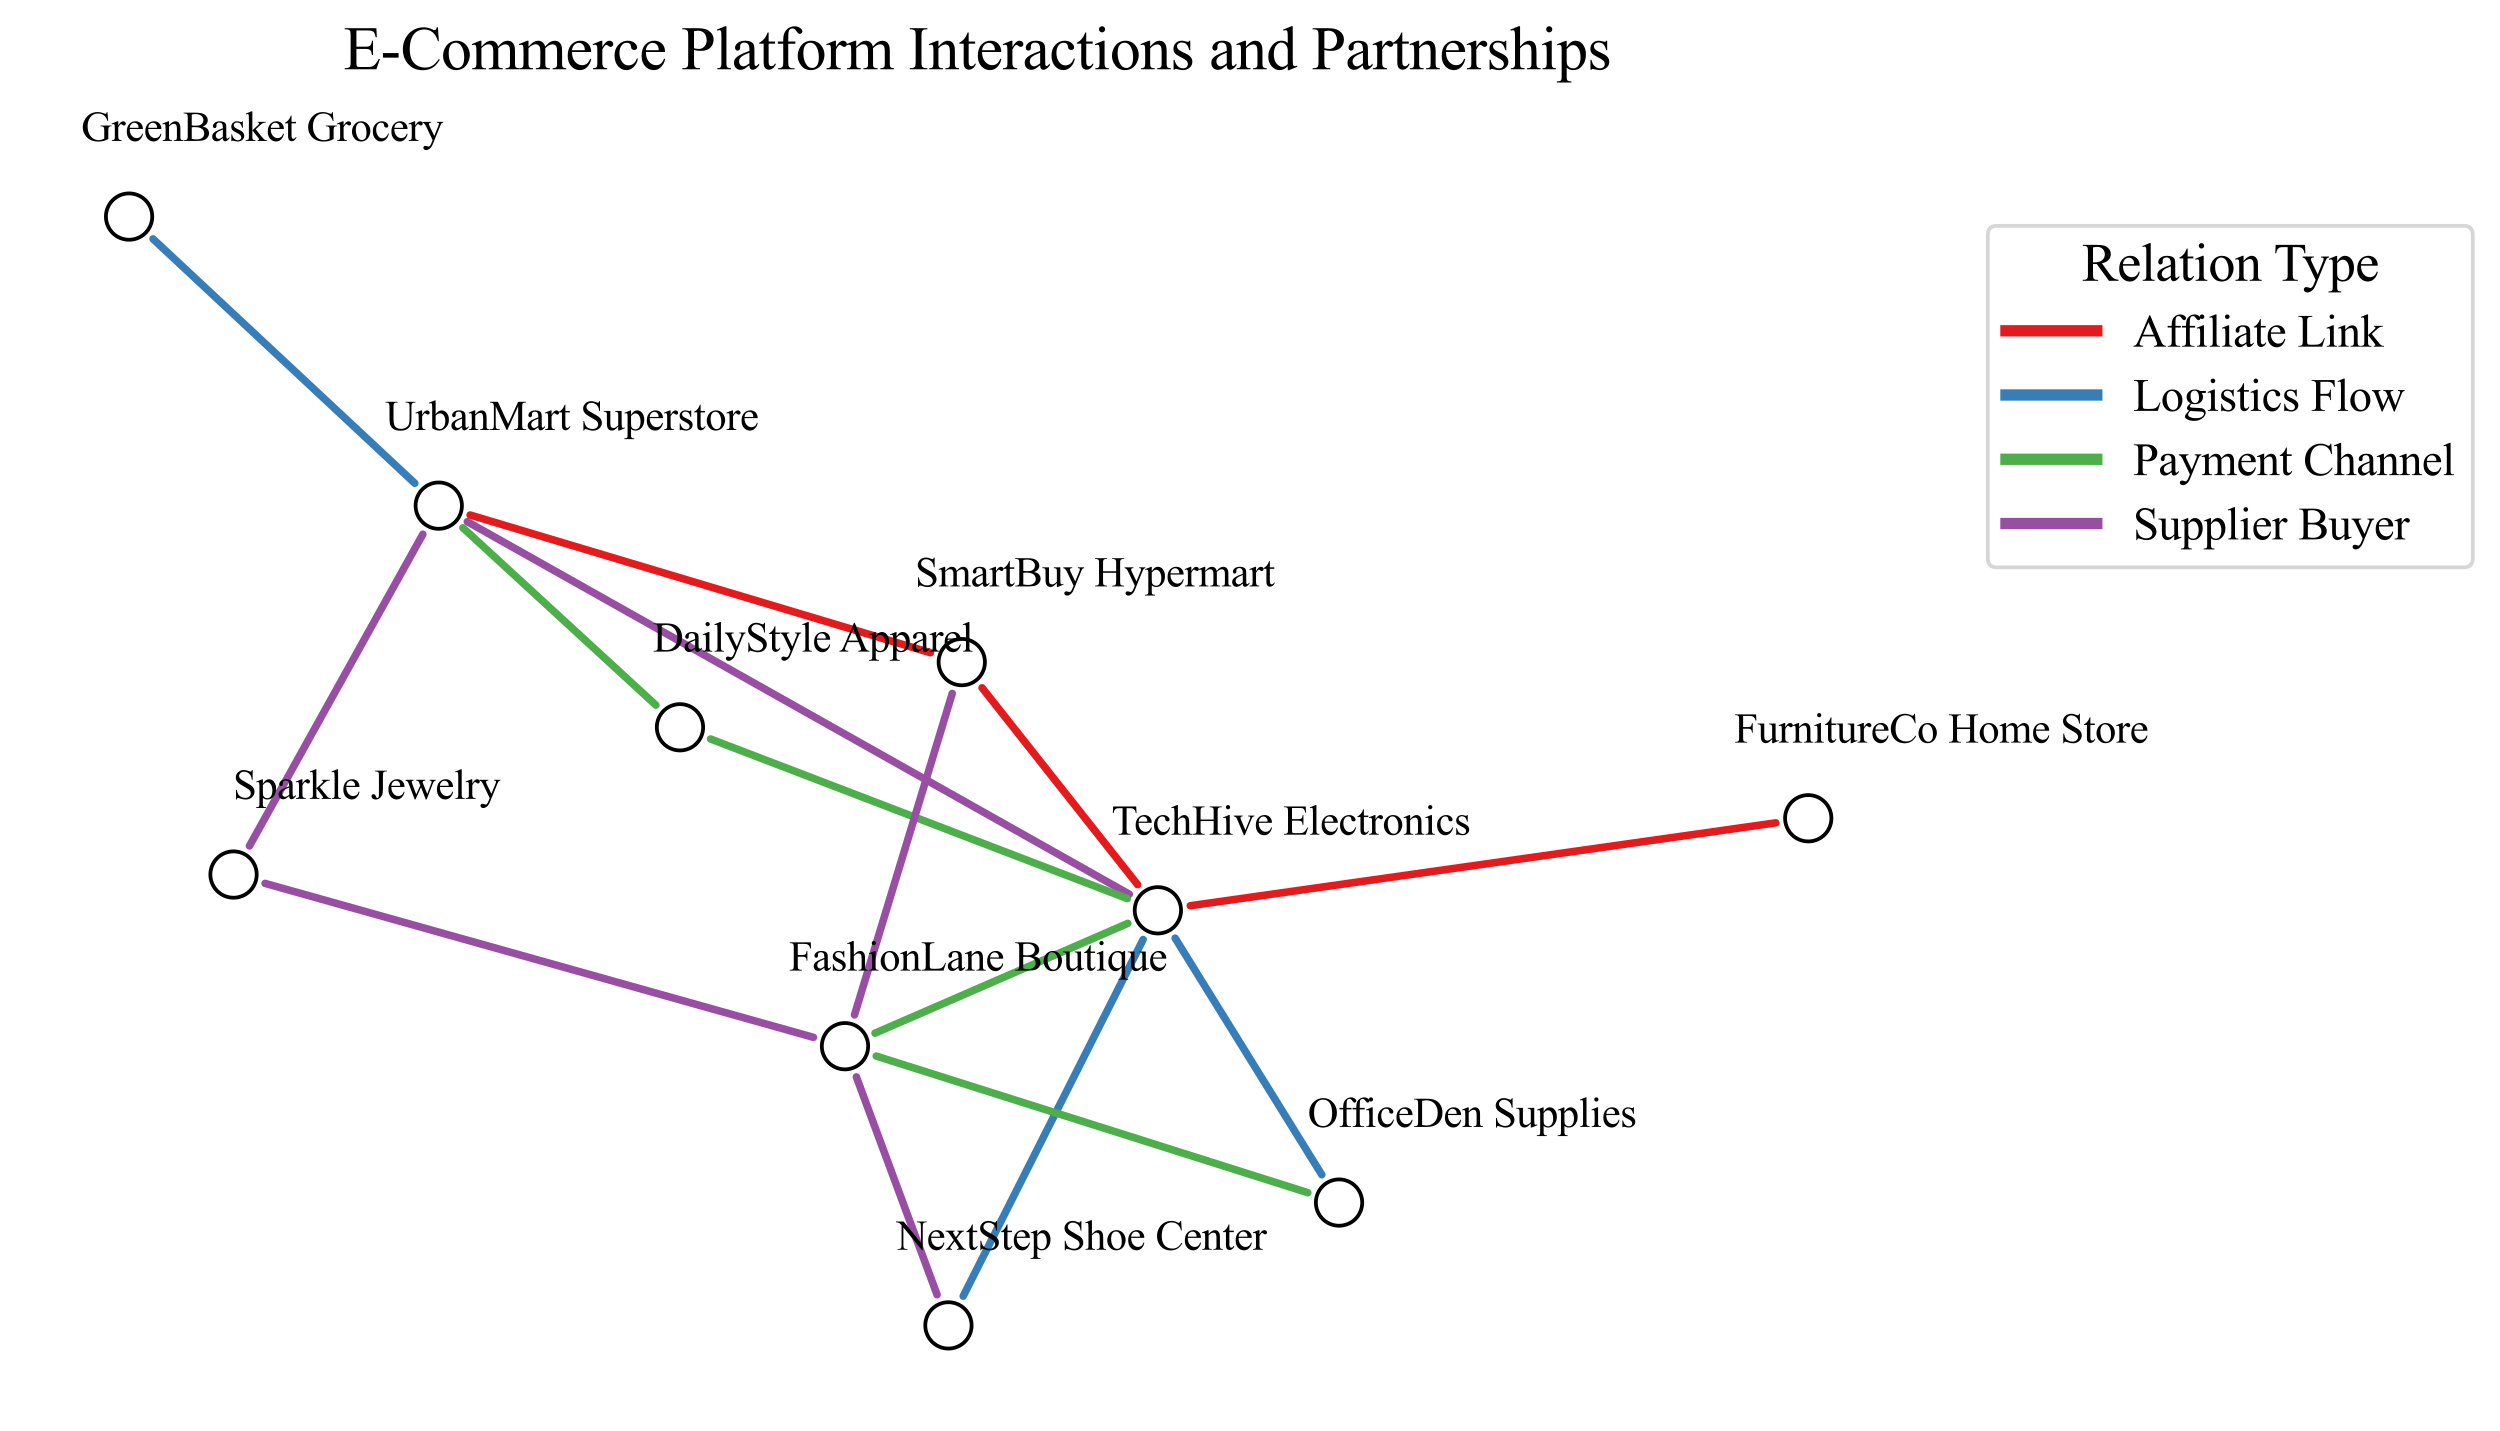<?xml version="1.0" encoding="utf-8" standalone="no"?>
<!DOCTYPE svg PUBLIC "-//W3C//DTD SVG 1.1//EN"
  "http://www.w3.org/Graphics/SVG/1.1/DTD/svg11.dtd">
<svg xmlns:xlink="http://www.w3.org/1999/xlink" width="660.83pt" height="378.15pt" viewBox="0 0 660.83 378.15" xmlns="http://www.w3.org/2000/svg" version="1.1">
 <defs>
  <style type="text/css">*{stroke-linejoin: round; stroke-linecap: butt}</style>
 </defs>
 <g id="figure_1">
  <g id="patch_1">
   <path d="M 0 378.15 
L 660.83 378.15 
L 660.83 -0 
L 0 -0 
z
" style="fill: #ffffff"/>
  </g>
  <g id="axes_1">
   <g id="patch_2">
    <path d="M 123.529 137.904 
Q 211.023 187.14 298.517 236.376 
" clip-path="url(#pe5f7162c75)" style="fill: none; stroke: #984ea3; stroke-width: 2; stroke-linecap: round"/>
   </g>
   <g id="patch_3">
    <path d="M 111.769 141.223 
Q 88.855 182.413 65.94 223.602 
" clip-path="url(#pe5f7162c75)" style="fill: none; stroke: #984ea3; stroke-width: 2; stroke-linecap: round"/>
   </g>
   <g id="patch_4">
    <path d="M 122.355 139.515 
Q 147.859 162.949 173.363 186.383 
" clip-path="url(#pe5f7162c75)" style="fill: none; stroke: #4daf4a; stroke-width: 2; stroke-linecap: round"/>
   </g>
   <g id="patch_5">
    <path d="M 109.646 127.745 
Q 75.049 95.452 40.452 63.16 
" clip-path="url(#pe5f7162c75)" style="fill: none; stroke: #377eb8; stroke-width: 2; stroke-linecap: round"/>
   </g>
   <g id="patch_6">
    <path d="M 124.278 136.139 
Q 185.102 154.338 245.926 172.537 
" clip-path="url(#pe5f7162c75)" style="fill: none; stroke: #e41a1c; stroke-width: 2; stroke-linecap: round"/>
   </g>
   <g id="patch_7">
    <path d="M 298.12 244.072 
Q 264.711 258.584 231.301 273.095 
" clip-path="url(#pe5f7162c75)" style="fill: none; stroke: #4daf4a; stroke-width: 2; stroke-linecap: round"/>
   </g>
   <g id="patch_8">
    <path d="M 300.692 233.825 
Q 280.144 207.82 259.595 181.815 
" clip-path="url(#pe5f7162c75)" style="fill: none; stroke: #e41a1c; stroke-width: 2; stroke-linecap: round"/>
   </g>
   <g id="patch_9">
    <path d="M 310.627 247.985 
Q 330.008 279.251 349.39 310.517 
" clip-path="url(#pe5f7162c75)" style="fill: none; stroke: #377eb8; stroke-width: 2; stroke-linecap: round"/>
   </g>
   <g id="patch_10">
    <path d="M 297.979 237.526 
Q 242.903 216.433 187.827 195.34 
" clip-path="url(#pe5f7162c75)" style="fill: none; stroke: #4daf4a; stroke-width: 2; stroke-linecap: round"/>
   </g>
   <g id="patch_11">
    <path d="M 314.638 239.409 
Q 392.019 228.457 469.401 217.505 
" clip-path="url(#pe5f7162c75)" style="fill: none; stroke: #e41a1c; stroke-width: 2; stroke-linecap: round"/>
   </g>
   <g id="patch_12">
    <path d="M 302.162 248.354 
Q 278.384 295.482 254.606 342.609 
" clip-path="url(#pe5f7162c75)" style="fill: none; stroke: #377eb8; stroke-width: 2; stroke-linecap: round"/>
   </g>
   <g id="patch_13">
    <path d="M 70.069 233.511 
Q 142.542 253.858 215.016 274.204 
" clip-path="url(#pe5f7162c75)" style="fill: none; stroke: #984ea3; stroke-width: 2; stroke-linecap: round"/>
   </g>
   <g id="patch_14">
    <path d="M 251.707 183.308 
Q 238.791 225.786 225.875 268.263 
" clip-path="url(#pe5f7162c75)" style="fill: none; stroke: #984ea3; stroke-width: 2; stroke-linecap: round"/>
   </g>
   <g id="patch_15">
    <path d="M 226.366 284.667 
Q 237.031 313.447 247.695 342.227 
" clip-path="url(#pe5f7162c75)" style="fill: none; stroke: #984ea3; stroke-width: 2; stroke-linecap: round"/>
   </g>
   <g id="patch_16">
    <path d="M 231.611 279.158 
Q 288.654 297.212 345.698 315.265 
" clip-path="url(#pe5f7162c75)" style="fill: none; stroke: #4daf4a; stroke-width: 2; stroke-linecap: round"/>
   </g>
   <g id="PathCollection_1">
    <defs>
     <path id="mb56dd1f202" d="M 0 6.124 
C 1.624 6.124 3.182 5.478 4.33 4.33 
C 5.478 3.182 6.124 1.624 6.124 0 
C 6.124 -1.624 5.478 -3.182 4.33 -4.33 
C 3.182 -5.478 1.624 -6.124 0 -6.124 
C -1.624 -6.124 -3.182 -5.478 -4.33 -4.33 
C -5.478 -3.182 -6.124 -1.624 -6.124 0 
C -6.124 1.624 -5.478 3.182 -4.33 4.33 
C -3.182 5.478 -1.624 6.124 0 6.124 
z
" style="stroke: #000000"/>
    </defs>
    <g clip-path="url(#pe5f7162c75)">
     <use xlink:href="#mb56dd1f202" x="115.979" y="133.656" style="fill: #ffffff; stroke: #000000"/>
     <use xlink:href="#mb56dd1f202" x="306.063" y="240.622" style="fill: #ffffff; stroke: #000000"/>
     <use xlink:href="#mb56dd1f202" x="61.73" y="231.17" style="fill: #ffffff; stroke: #000000"/>
     <use xlink:href="#mb56dd1f202" x="179.741" y="192.244" style="fill: #ffffff; stroke: #000000"/>
     <use xlink:href="#mb56dd1f202" x="34.12" y="57.25" style="fill: #ffffff; stroke: #000000"/>
     <use xlink:href="#mb56dd1f202" x="254.227" y="175.02" style="fill: #ffffff; stroke: #000000"/>
     <use xlink:href="#mb56dd1f202" x="223.357" y="276.546" style="fill: #ffffff; stroke: #000000"/>
     <use xlink:href="#mb56dd1f202" x="250.703" y="350.344" style="fill: #ffffff; stroke: #000000"/>
     <use xlink:href="#mb56dd1f202" x="353.953" y="317.878" style="fill: #ffffff; stroke: #000000"/>
     <use xlink:href="#mb56dd1f202" x="477.977" y="216.291" style="fill: #ffffff; stroke: #000000"/>
    </g>
   </g>
   <g id="text_1">
    <!-- E-Commerce Platform Interactions and Partnerships -->
    <g transform="translate(90.791 18.31) scale(0.16 -0.16)">
     <defs>
      <path id="TimesNewRomanPSMT-45" d="M 1338 4006 
L 1338 2331 
L 2269 2331 
Q 2631 2331 2753 2441 
Q 2916 2584 2934 2947 
L 3050 2947 
L 3050 1472 
L 2934 1472 
Q 2891 1781 2847 1869 
Q 2791 1978 2662 2040 
Q 2534 2103 2269 2103 
L 1338 2103 
L 1338 706 
Q 1338 425 1363 364 
Q 1388 303 1450 267 
Q 1513 231 1688 231 
L 2406 231 
Q 2766 231 2928 281 
Q 3091 331 3241 478 
Q 3434 672 3638 1063 
L 3763 1063 
L 3397 0 
L 131 0 
L 131 116 
L 281 116 
Q 431 116 566 188 
Q 666 238 702 338 
Q 738 438 738 747 
L 738 3500 
Q 738 3903 656 3997 
Q 544 4122 281 4122 
L 131 4122 
L 131 4238 
L 3397 4238 
L 3444 3309 
L 3322 3309 
Q 3256 3644 3176 3769 
Q 3097 3894 2941 3959 
Q 2816 4006 2500 4006 
L 1338 4006 
z
" transform="scale(0.016)"/>
      <path id="TimesNewRomanPSMT-2d" d="M 259 1672 
L 1875 1672 
L 1875 1200 
L 259 1200 
L 259 1672 
z
" transform="scale(0.016)"/>
      <path id="TimesNewRomanPSMT-43" d="M 3853 4334 
L 3950 2894 
L 3853 2894 
Q 3659 3541 3300 3825 
Q 2941 4109 2438 4109 
Q 2016 4109 1675 3895 
Q 1334 3681 1139 3212 
Q 944 2744 944 2047 
Q 944 1472 1128 1050 
Q 1313 628 1683 403 
Q 2053 178 2528 178 
Q 2941 178 3256 354 
Q 3572 531 3950 1056 
L 4047 994 
Q 3728 428 3303 165 
Q 2878 -97 2294 -97 
Q 1241 -97 663 684 
Q 231 1266 231 2053 
Q 231 2688 515 3219 
Q 800 3750 1298 4042 
Q 1797 4334 2388 4334 
Q 2847 4334 3294 4109 
Q 3425 4041 3481 4041 
Q 3566 4041 3628 4100 
Q 3709 4184 3744 4334 
L 3853 4334 
z
" transform="scale(0.016)"/>
      <path id="TimesNewRomanPSMT-6f" d="M 1600 2947 
Q 2250 2947 2644 2453 
Q 2978 2031 2978 1484 
Q 2978 1100 2793 706 
Q 2609 313 2286 112 
Q 1963 -88 1566 -88 
Q 919 -88 538 428 
Q 216 863 216 1403 
Q 216 1797 411 2186 
Q 606 2575 925 2761 
Q 1244 2947 1600 2947 
z
M 1503 2744 
Q 1338 2744 1170 2645 
Q 1003 2547 900 2300 
Q 797 2053 797 1666 
Q 797 1041 1045 587 
Q 1294 134 1700 134 
Q 2003 134 2200 384 
Q 2397 634 2397 1244 
Q 2397 2006 2069 2444 
Q 1847 2744 1503 2744 
z
" transform="scale(0.016)"/>
      <path id="TimesNewRomanPSMT-6d" d="M 1050 2338 
Q 1363 2650 1419 2697 
Q 1559 2816 1721 2881 
Q 1884 2947 2044 2947 
Q 2313 2947 2506 2790 
Q 2700 2634 2766 2338 
Q 3088 2713 3309 2830 
Q 3531 2947 3766 2947 
Q 3994 2947 4170 2830 
Q 4347 2713 4450 2447 
Q 4519 2266 4519 1878 
L 4519 647 
Q 4519 378 4559 278 
Q 4591 209 4675 161 
Q 4759 113 4950 113 
L 4950 0 
L 3538 0 
L 3538 113 
L 3597 113 
Q 3781 113 3884 184 
Q 3956 234 3988 344 
Q 4000 397 4000 647 
L 4000 1878 
Q 4000 2228 3916 2372 
Q 3794 2572 3525 2572 
Q 3359 2572 3192 2489 
Q 3025 2406 2788 2181 
L 2781 2147 
L 2788 2013 
L 2788 647 
Q 2788 353 2820 281 
Q 2853 209 2943 161 
Q 3034 113 3253 113 
L 3253 0 
L 1806 0 
L 1806 113 
Q 2044 113 2133 169 
Q 2222 225 2256 338 
Q 2272 391 2272 647 
L 2272 1878 
Q 2272 2228 2169 2381 
Q 2031 2581 1784 2581 
Q 1616 2581 1450 2491 
Q 1191 2353 1050 2181 
L 1050 647 
Q 1050 366 1089 281 
Q 1128 197 1204 155 
Q 1281 113 1516 113 
L 1516 0 
L 100 0 
L 100 113 
Q 297 113 375 155 
Q 453 197 493 289 
Q 534 381 534 647 
L 534 1741 
Q 534 2213 506 2350 
Q 484 2453 437 2492 
Q 391 2531 309 2531 
Q 222 2531 100 2484 
L 53 2597 
L 916 2947 
L 1050 2947 
L 1050 2338 
z
" transform="scale(0.016)"/>
      <path id="TimesNewRomanPSMT-65" d="M 681 1784 
Q 678 1147 991 784 
Q 1303 422 1725 422 
Q 2006 422 2214 576 
Q 2422 731 2563 1106 
L 2659 1044 
Q 2594 616 2278 264 
Q 1963 -88 1488 -88 
Q 972 -88 605 314 
Q 238 716 238 1394 
Q 238 2128 614 2539 
Q 991 2950 1559 2950 
Q 2041 2950 2350 2633 
Q 2659 2316 2659 1784 
L 681 1784 
z
M 681 1966 
L 2006 1966 
Q 1991 2241 1941 2353 
Q 1863 2528 1708 2628 
Q 1553 2728 1384 2728 
Q 1125 2728 920 2526 
Q 716 2325 681 1966 
z
" transform="scale(0.016)"/>
      <path id="TimesNewRomanPSMT-72" d="M 1038 2947 
L 1038 2303 
Q 1397 2947 1775 2947 
Q 1947 2947 2059 2842 
Q 2172 2738 2172 2600 
Q 2172 2478 2090 2393 
Q 2009 2309 1897 2309 
Q 1788 2309 1652 2417 
Q 1516 2525 1450 2525 
Q 1394 2525 1328 2463 
Q 1188 2334 1038 2041 
L 1038 669 
Q 1038 431 1097 309 
Q 1138 225 1241 169 
Q 1344 113 1538 113 
L 1538 0 
L 72 0 
L 72 113 
Q 291 113 397 181 
Q 475 231 506 341 
Q 522 394 522 644 
L 522 1753 
Q 522 2253 501 2348 
Q 481 2444 426 2487 
Q 372 2531 291 2531 
Q 194 2531 72 2484 
L 41 2597 
L 906 2947 
L 1038 2947 
z
" transform="scale(0.016)"/>
      <path id="TimesNewRomanPSMT-63" d="M 2631 1088 
Q 2516 522 2178 217 
Q 1841 -88 1431 -88 
Q 944 -88 581 321 
Q 219 731 219 1428 
Q 219 2103 620 2525 
Q 1022 2947 1584 2947 
Q 2006 2947 2278 2723 
Q 2550 2500 2550 2259 
Q 2550 2141 2473 2067 
Q 2397 1994 2259 1994 
Q 2075 1994 1981 2113 
Q 1928 2178 1911 2362 
Q 1894 2547 1784 2644 
Q 1675 2738 1481 2738 
Q 1169 2738 978 2506 
Q 725 2200 725 1697 
Q 725 1184 976 792 
Q 1228 400 1656 400 
Q 1963 400 2206 609 
Q 2378 753 2541 1131 
L 2631 1088 
z
" transform="scale(0.016)"/>
      <path id="TimesNewRomanPSMT-20" transform="scale(0.016)"/>
      <path id="TimesNewRomanPSMT-50" d="M 1313 1984 
L 1313 750 
Q 1313 350 1400 253 
Q 1519 116 1759 116 
L 1922 116 
L 1922 0 
L 106 0 
L 106 116 
L 266 116 
Q 534 116 650 291 
Q 713 388 713 750 
L 713 3488 
Q 713 3888 628 3984 
Q 506 4122 266 4122 
L 106 4122 
L 106 4238 
L 1659 4238 
Q 2228 4238 2556 4120 
Q 2884 4003 3109 3725 
Q 3334 3447 3334 3066 
Q 3334 2547 2992 2222 
Q 2650 1897 2025 1897 
Q 1872 1897 1694 1919 
Q 1516 1941 1313 1984 
z
M 1313 2163 
Q 1478 2131 1606 2115 
Q 1734 2100 1825 2100 
Q 2150 2100 2386 2351 
Q 2622 2603 2622 3003 
Q 2622 3278 2509 3514 
Q 2397 3750 2190 3867 
Q 1984 3984 1722 3984 
Q 1563 3984 1313 3925 
L 1313 2163 
z
" transform="scale(0.016)"/>
      <path id="TimesNewRomanPSMT-6c" d="M 1184 4444 
L 1184 647 
Q 1184 378 1223 290 
Q 1263 203 1344 158 
Q 1425 113 1647 113 
L 1647 0 
L 244 0 
L 244 113 
Q 441 113 512 153 
Q 584 194 625 287 
Q 666 381 666 647 
L 666 3247 
Q 666 3731 644 3842 
Q 622 3953 573 3993 
Q 525 4034 450 4034 
Q 369 4034 244 3984 
L 191 4094 
L 1044 4444 
L 1184 4444 
z
" transform="scale(0.016)"/>
      <path id="TimesNewRomanPSMT-61" d="M 1822 413 
Q 1381 72 1269 19 
Q 1100 -59 909 -59 
Q 613 -59 420 144 
Q 228 347 228 678 
Q 228 888 322 1041 
Q 450 1253 767 1440 
Q 1084 1628 1822 1897 
L 1822 2009 
Q 1822 2438 1686 2597 
Q 1550 2756 1291 2756 
Q 1094 2756 978 2650 
Q 859 2544 859 2406 
L 866 2225 
Q 866 2081 792 2003 
Q 719 1925 600 1925 
Q 484 1925 411 2006 
Q 338 2088 338 2228 
Q 338 2497 613 2722 
Q 888 2947 1384 2947 
Q 1766 2947 2009 2819 
Q 2194 2722 2281 2516 
Q 2338 2381 2338 1966 
L 2338 994 
Q 2338 584 2353 492 
Q 2369 400 2405 369 
Q 2441 338 2488 338 
Q 2538 338 2575 359 
Q 2641 400 2828 588 
L 2828 413 
Q 2478 -56 2159 -56 
Q 2006 -56 1915 50 
Q 1825 156 1822 413 
z
M 1822 616 
L 1822 1706 
Q 1350 1519 1213 1441 
Q 966 1303 859 1153 
Q 753 1003 753 825 
Q 753 600 887 451 
Q 1022 303 1197 303 
Q 1434 303 1822 616 
z
" transform="scale(0.016)"/>
      <path id="TimesNewRomanPSMT-74" d="M 1031 3803 
L 1031 2863 
L 1700 2863 
L 1700 2644 
L 1031 2644 
L 1031 788 
Q 1031 509 1111 412 
Q 1191 316 1316 316 
Q 1419 316 1516 380 
Q 1613 444 1666 569 
L 1788 569 
Q 1678 263 1478 108 
Q 1278 -47 1066 -47 
Q 922 -47 784 33 
Q 647 113 581 261 
Q 516 409 516 719 
L 516 2644 
L 63 2644 
L 63 2747 
Q 234 2816 414 2980 
Q 594 3144 734 3369 
Q 806 3488 934 3803 
L 1031 3803 
z
" transform="scale(0.016)"/>
      <path id="TimesNewRomanPSMT-66" d="M 1319 2638 
L 1319 756 
Q 1319 356 1406 250 
Q 1522 113 1716 113 
L 1975 113 
L 1975 0 
L 266 0 
L 266 113 
L 394 113 
Q 519 113 622 175 
Q 725 238 764 344 
Q 803 450 803 756 
L 803 2638 
L 247 2638 
L 247 2863 
L 803 2863 
L 803 3050 
Q 803 3478 940 3775 
Q 1078 4072 1361 4255 
Q 1644 4438 1997 4438 
Q 2325 4438 2600 4225 
Q 2781 4084 2781 3909 
Q 2781 3816 2700 3733 
Q 2619 3650 2525 3650 
Q 2453 3650 2373 3701 
Q 2294 3753 2178 3923 
Q 2063 4094 1966 4153 
Q 1869 4213 1750 4213 
Q 1606 4213 1506 4136 
Q 1406 4059 1362 3898 
Q 1319 3738 1319 3069 
L 1319 2863 
L 2056 2863 
L 2056 2638 
L 1319 2638 
z
" transform="scale(0.016)"/>
      <path id="TimesNewRomanPSMT-49" d="M 1975 116 
L 1975 0 
L 159 0 
L 159 116 
L 309 116 
Q 572 116 691 269 
Q 766 369 766 750 
L 766 3488 
Q 766 3809 725 3913 
Q 694 3991 597 4047 
Q 459 4122 309 4122 
L 159 4122 
L 159 4238 
L 1975 4238 
L 1975 4122 
L 1822 4122 
Q 1563 4122 1444 3969 
Q 1366 3869 1366 3488 
L 1366 750 
Q 1366 428 1406 325 
Q 1438 247 1538 191 
Q 1672 116 1822 116 
L 1975 116 
z
" transform="scale(0.016)"/>
      <path id="TimesNewRomanPSMT-6e" d="M 1034 2341 
Q 1538 2947 1994 2947 
Q 2228 2947 2397 2830 
Q 2566 2713 2666 2444 
Q 2734 2256 2734 1869 
L 2734 647 
Q 2734 375 2778 278 
Q 2813 200 2889 156 
Q 2966 113 3172 113 
L 3172 0 
L 1756 0 
L 1756 113 
L 1816 113 
Q 2016 113 2095 173 
Q 2175 234 2206 353 
Q 2219 400 2219 647 
L 2219 1819 
Q 2219 2209 2117 2386 
Q 2016 2563 1775 2563 
Q 1403 2563 1034 2156 
L 1034 647 
Q 1034 356 1069 288 
Q 1113 197 1189 155 
Q 1266 113 1500 113 
L 1500 0 
L 84 0 
L 84 113 
L 147 113 
Q 366 113 442 223 
Q 519 334 519 647 
L 519 1709 
Q 519 2225 495 2337 
Q 472 2450 423 2490 
Q 375 2531 294 2531 
Q 206 2531 84 2484 
L 38 2597 
L 900 2947 
L 1034 2947 
L 1034 2341 
z
" transform="scale(0.016)"/>
      <path id="TimesNewRomanPSMT-69" d="M 928 4444 
Q 1059 4444 1151 4351 
Q 1244 4259 1244 4128 
Q 1244 3997 1151 3903 
Q 1059 3809 928 3809 
Q 797 3809 703 3903 
Q 609 3997 609 4128 
Q 609 4259 701 4351 
Q 794 4444 928 4444 
z
M 1188 2947 
L 1188 647 
Q 1188 378 1227 289 
Q 1266 200 1342 156 
Q 1419 113 1622 113 
L 1622 0 
L 231 0 
L 231 113 
Q 441 113 512 153 
Q 584 194 626 287 
Q 669 381 669 647 
L 669 1750 
Q 669 2216 641 2353 
Q 619 2453 572 2492 
Q 525 2531 444 2531 
Q 356 2531 231 2484 
L 188 2597 
L 1050 2947 
L 1188 2947 
z
" transform="scale(0.016)"/>
      <path id="TimesNewRomanPSMT-73" d="M 2050 2947 
L 2050 1972 
L 1947 1972 
Q 1828 2431 1642 2597 
Q 1456 2763 1169 2763 
Q 950 2763 815 2647 
Q 681 2531 681 2391 
Q 681 2216 781 2091 
Q 878 1963 1175 1819 
L 1631 1597 
Q 2266 1288 2266 781 
Q 2266 391 1970 151 
Q 1675 -88 1309 -88 
Q 1047 -88 709 6 
Q 606 38 541 38 
Q 469 38 428 -44 
L 325 -44 
L 325 978 
L 428 978 
Q 516 541 762 319 
Q 1009 97 1316 97 
Q 1531 97 1667 223 
Q 1803 350 1803 528 
Q 1803 744 1651 891 
Q 1500 1038 1047 1263 
Q 594 1488 453 1669 
Q 313 1847 313 2119 
Q 313 2472 555 2709 
Q 797 2947 1181 2947 
Q 1350 2947 1591 2875 
Q 1750 2828 1803 2828 
Q 1853 2828 1881 2850 
Q 1909 2872 1947 2947 
L 2050 2947 
z
" transform="scale(0.016)"/>
      <path id="TimesNewRomanPSMT-64" d="M 2222 322 
Q 2013 103 1813 7 
Q 1613 -88 1381 -88 
Q 913 -88 563 304 
Q 213 697 213 1313 
Q 213 1928 600 2439 
Q 988 2950 1597 2950 
Q 1975 2950 2222 2709 
L 2222 3238 
Q 2222 3728 2198 3840 
Q 2175 3953 2125 3993 
Q 2075 4034 2000 4034 
Q 1919 4034 1784 3984 
L 1744 4094 
L 2597 4444 
L 2738 4444 
L 2738 1134 
Q 2738 631 2761 520 
Q 2784 409 2836 365 
Q 2888 322 2956 322 
Q 3041 322 3181 375 
L 3216 266 
L 2366 -88 
L 2222 -88 
L 2222 322 
z
M 2222 541 
L 2222 2016 
Q 2203 2228 2109 2403 
Q 2016 2578 1861 2667 
Q 1706 2756 1559 2756 
Q 1284 2756 1069 2509 
Q 784 2184 784 1559 
Q 784 928 1059 592 
Q 1334 256 1672 256 
Q 1956 256 2222 541 
z
" transform="scale(0.016)"/>
      <path id="TimesNewRomanPSMT-68" d="M 1041 4444 
L 1041 2350 
Q 1388 2731 1591 2839 
Q 1794 2947 1997 2947 
Q 2241 2947 2416 2812 
Q 2591 2678 2675 2391 
Q 2734 2191 2734 1659 
L 2734 647 
Q 2734 375 2778 275 
Q 2809 200 2884 156 
Q 2959 113 3159 113 
L 3159 0 
L 1753 0 
L 1753 113 
L 1819 113 
Q 2019 113 2097 173 
Q 2175 234 2206 353 
Q 2216 403 2216 647 
L 2216 1659 
Q 2216 2128 2167 2275 
Q 2119 2422 2012 2495 
Q 1906 2569 1756 2569 
Q 1603 2569 1437 2487 
Q 1272 2406 1041 2159 
L 1041 647 
Q 1041 353 1073 281 
Q 1106 209 1195 161 
Q 1284 113 1503 113 
L 1503 0 
L 84 0 
L 84 113 
Q 275 113 384 172 
Q 447 203 484 290 
Q 522 378 522 647 
L 522 3238 
Q 522 3728 498 3840 
Q 475 3953 426 3993 
Q 378 4034 297 4034 
Q 231 4034 84 3984 
L 41 4094 
L 897 4444 
L 1041 4444 
z
" transform="scale(0.016)"/>
      <path id="TimesNewRomanPSMT-70" d="M -6 2578 
L 875 2934 
L 994 2934 
L 994 2266 
Q 1216 2644 1439 2795 
Q 1663 2947 1909 2947 
Q 2341 2947 2628 2609 
Q 2981 2197 2981 1534 
Q 2981 794 2556 309 
Q 2206 -88 1675 -88 
Q 1444 -88 1275 -22 
Q 1150 25 994 166 
L 994 -706 
Q 994 -1000 1030 -1079 
Q 1066 -1159 1155 -1206 
Q 1244 -1253 1478 -1253 
L 1478 -1369 
L -22 -1369 
L -22 -1253 
L 56 -1253 
Q 228 -1256 350 -1188 
Q 409 -1153 442 -1076 
Q 475 -1000 475 -688 
L 475 2019 
Q 475 2297 450 2372 
Q 425 2447 370 2484 
Q 316 2522 222 2522 
Q 147 2522 31 2478 
L -6 2578 
z
M 994 2081 
L 994 1013 
Q 994 666 1022 556 
Q 1066 375 1236 237 
Q 1406 100 1666 100 
Q 1978 100 2172 344 
Q 2425 663 2425 1241 
Q 2425 1897 2138 2250 
Q 1938 2494 1663 2494 
Q 1513 2494 1366 2419 
Q 1253 2363 994 2081 
z
" transform="scale(0.016)"/>
     </defs>
     <use xlink:href="#TimesNewRomanPSMT-45"/>
     <use xlink:href="#TimesNewRomanPSMT-2d" x="61.084"/>
     <use xlink:href="#TimesNewRomanPSMT-43" x="94.385"/>
     <use xlink:href="#TimesNewRomanPSMT-6f" x="161.084"/>
     <use xlink:href="#TimesNewRomanPSMT-6d" x="211.084"/>
     <use xlink:href="#TimesNewRomanPSMT-6d" x="288.867"/>
     <use xlink:href="#TimesNewRomanPSMT-65" x="366.65"/>
     <use xlink:href="#TimesNewRomanPSMT-72" x="411.035"/>
     <use xlink:href="#TimesNewRomanPSMT-63" x="444.336"/>
     <use xlink:href="#TimesNewRomanPSMT-65" x="488.721"/>
     <use xlink:href="#TimesNewRomanPSMT-20" x="533.105"/>
     <use xlink:href="#TimesNewRomanPSMT-50" x="558.105"/>
     <use xlink:href="#TimesNewRomanPSMT-6c" x="613.721"/>
     <use xlink:href="#TimesNewRomanPSMT-61" x="641.504"/>
     <use xlink:href="#TimesNewRomanPSMT-74" x="685.889"/>
     <use xlink:href="#TimesNewRomanPSMT-66" x="713.672"/>
     <use xlink:href="#TimesNewRomanPSMT-6f" x="746.973"/>
     <use xlink:href="#TimesNewRomanPSMT-72" x="796.973"/>
     <use xlink:href="#TimesNewRomanPSMT-6d" x="830.273"/>
     <use xlink:href="#TimesNewRomanPSMT-20" x="908.057"/>
     <use xlink:href="#TimesNewRomanPSMT-49" x="933.057"/>
     <use xlink:href="#TimesNewRomanPSMT-6e" x="966.357"/>
     <use xlink:href="#TimesNewRomanPSMT-74" x="1016.357"/>
     <use xlink:href="#TimesNewRomanPSMT-65" x="1044.141"/>
     <use xlink:href="#TimesNewRomanPSMT-72" x="1088.525"/>
     <use xlink:href="#TimesNewRomanPSMT-61" x="1121.826"/>
     <use xlink:href="#TimesNewRomanPSMT-63" x="1166.211"/>
     <use xlink:href="#TimesNewRomanPSMT-74" x="1210.596"/>
     <use xlink:href="#TimesNewRomanPSMT-69" x="1238.379"/>
     <use xlink:href="#TimesNewRomanPSMT-6f" x="1266.162"/>
     <use xlink:href="#TimesNewRomanPSMT-6e" x="1316.162"/>
     <use xlink:href="#TimesNewRomanPSMT-73" x="1366.162"/>
     <use xlink:href="#TimesNewRomanPSMT-20" x="1405.078"/>
     <use xlink:href="#TimesNewRomanPSMT-61" x="1430.078"/>
     <use xlink:href="#TimesNewRomanPSMT-6e" x="1474.463"/>
     <use xlink:href="#TimesNewRomanPSMT-64" x="1524.463"/>
     <use xlink:href="#TimesNewRomanPSMT-20" x="1574.463"/>
     <use xlink:href="#TimesNewRomanPSMT-50" x="1599.463"/>
     <use xlink:href="#TimesNewRomanPSMT-61" x="1655.078"/>
     <use xlink:href="#TimesNewRomanPSMT-72" x="1699.463"/>
     <use xlink:href="#TimesNewRomanPSMT-74" x="1732.764"/>
     <use xlink:href="#TimesNewRomanPSMT-6e" x="1760.547"/>
     <use xlink:href="#TimesNewRomanPSMT-65" x="1810.547"/>
     <use xlink:href="#TimesNewRomanPSMT-72" x="1854.932"/>
     <use xlink:href="#TimesNewRomanPSMT-73" x="1888.232"/>
     <use xlink:href="#TimesNewRomanPSMT-68" x="1927.148"/>
     <use xlink:href="#TimesNewRomanPSMT-69" x="1977.148"/>
     <use xlink:href="#TimesNewRomanPSMT-70" x="2004.932"/>
     <use xlink:href="#TimesNewRomanPSMT-73" x="2054.932"/>
    </g>
   </g>
   <g id="legend_1">
    <g id="patch_17">
     <path d="M 527.844 149.977 
L 651.23 149.977 
Q 653.63 149.977 653.63 147.577 
L 653.63 62.099 
Q 653.63 59.699 651.23 59.699 
L 527.844 59.699 
Q 525.444 59.699 525.444 62.099 
L 525.444 147.577 
Q 525.444 149.977 527.844 149.977 
z
" style="fill: #ffffff; opacity: 0.8; stroke: #cccccc; stroke-linejoin: miter"/>
    </g>
    <g id="text_2">
     <!-- Relation Type -->
     <g transform="translate(550.299 74.221) scale(0.14 -0.14)">
      <defs>
       <path id="TimesNewRomanPSMT-52" d="M 4325 0 
L 3194 0 
L 1759 1981 
Q 1600 1975 1500 1975 
Q 1459 1975 1412 1976 
Q 1366 1978 1316 1981 
L 1316 750 
Q 1316 350 1403 253 
Q 1522 116 1759 116 
L 1925 116 
L 1925 0 
L 109 0 
L 109 116 
L 269 116 
Q 538 116 653 291 
Q 719 388 719 750 
L 719 3488 
Q 719 3888 631 3984 
Q 509 4122 269 4122 
L 109 4122 
L 109 4238 
L 1653 4238 
Q 2328 4238 2648 4139 
Q 2969 4041 3192 3777 
Q 3416 3513 3416 3147 
Q 3416 2756 3161 2468 
Q 2906 2181 2372 2063 
L 3247 847 
Q 3547 428 3762 290 
Q 3978 153 4325 116 
L 4325 0 
z
M 1316 2178 
Q 1375 2178 1419 2176 
Q 1463 2175 1491 2175 
Q 2097 2175 2405 2437 
Q 2713 2700 2713 3106 
Q 2713 3503 2464 3751 
Q 2216 4000 1806 4000 
Q 1625 4000 1316 3941 
L 1316 2178 
z
" transform="scale(0.016)"/>
       <path id="TimesNewRomanPSMT-54" d="M 3703 4238 
L 3750 3244 
L 3631 3244 
Q 3597 3506 3538 3619 
Q 3441 3800 3280 3886 
Q 3119 3972 2856 3972 
L 2259 3972 
L 2259 734 
Q 2259 344 2344 247 
Q 2463 116 2709 116 
L 2856 116 
L 2856 0 
L 1059 0 
L 1059 116 
L 1209 116 
Q 1478 116 1591 278 
Q 1659 378 1659 734 
L 1659 3972 
L 1150 3972 
Q 853 3972 728 3928 
Q 566 3869 450 3700 
Q 334 3531 313 3244 
L 194 3244 
L 244 4238 
L 3703 4238 
z
" transform="scale(0.016)"/>
       <path id="TimesNewRomanPSMT-79" d="M 38 2863 
L 1372 2863 
L 1372 2747 
L 1306 2747 
Q 1166 2747 1095 2686 
Q 1025 2625 1025 2534 
Q 1025 2413 1128 2197 
L 1825 753 
L 2466 2334 
Q 2519 2463 2519 2588 
Q 2519 2644 2497 2672 
Q 2472 2706 2419 2726 
Q 2366 2747 2231 2747 
L 2231 2863 
L 3163 2863 
L 3163 2747 
Q 3047 2734 2984 2696 
Q 2922 2659 2847 2556 
Q 2819 2513 2741 2316 
L 1575 -541 
Q 1406 -956 1132 -1168 
Q 859 -1381 606 -1381 
Q 422 -1381 303 -1275 
Q 184 -1169 184 -1031 
Q 184 -900 270 -820 
Q 356 -741 506 -741 
Q 609 -741 788 -809 
Q 913 -856 944 -856 
Q 1038 -856 1148 -759 
Q 1259 -663 1372 -384 
L 1575 113 
L 547 2272 
Q 500 2369 397 2513 
Q 319 2622 269 2659 
Q 197 2709 38 2747 
L 38 2863 
z
" transform="scale(0.016)"/>
      </defs>
      <use xlink:href="#TimesNewRomanPSMT-52"/>
      <use xlink:href="#TimesNewRomanPSMT-65" x="66.699"/>
      <use xlink:href="#TimesNewRomanPSMT-6c" x="111.084"/>
      <use xlink:href="#TimesNewRomanPSMT-61" x="138.867"/>
      <use xlink:href="#TimesNewRomanPSMT-74" x="183.252"/>
      <use xlink:href="#TimesNewRomanPSMT-69" x="211.035"/>
      <use xlink:href="#TimesNewRomanPSMT-6f" x="238.818"/>
      <use xlink:href="#TimesNewRomanPSMT-6e" x="288.818"/>
      <use xlink:href="#TimesNewRomanPSMT-20" x="338.818"/>
      <use xlink:href="#TimesNewRomanPSMT-54" x="362.068"/>
      <use xlink:href="#TimesNewRomanPSMT-79" x="416.152"/>
      <use xlink:href="#TimesNewRomanPSMT-70" x="466.152"/>
      <use xlink:href="#TimesNewRomanPSMT-65" x="516.152"/>
     </g>
    </g>
    <g id="line2d_1">
     <path d="M 530.244 87.442 
L 542.244 87.442 
L 554.244 87.442 
" style="fill: none; stroke: #e41a1c; stroke-width: 3; stroke-linecap: square"/>
    </g>
    <g id="text_3">
     <!-- Affiliate Link -->
     <g transform="translate(563.844 91.642) scale(0.12 -0.12)">
      <defs>
       <path id="TimesNewRomanPSMT-41" d="M 2928 1419 
L 1288 1419 
L 1000 750 
Q 894 503 894 381 
Q 894 284 986 211 
Q 1078 138 1384 116 
L 1384 0 
L 50 0 
L 50 116 
Q 316 163 394 238 
Q 553 388 747 847 
L 2238 4334 
L 2347 4334 
L 3822 809 
Q 4000 384 4145 257 
Q 4291 131 4550 116 
L 4550 0 
L 2878 0 
L 2878 116 
Q 3131 128 3220 200 
Q 3309 272 3309 375 
Q 3309 513 3184 809 
L 2928 1419 
z
M 2841 1650 
L 2122 3363 
L 1384 1650 
L 2841 1650 
z
" transform="scale(0.016)"/>
       <path id="TimesNewRomanPSMT-4c" d="M 3669 1172 
L 3772 1150 
L 3409 0 
L 128 0 
L 128 116 
L 288 116 
Q 556 116 672 291 
Q 738 391 738 753 
L 738 3488 
Q 738 3884 650 3984 
Q 528 4122 288 4122 
L 128 4122 
L 128 4238 
L 2047 4238 
L 2047 4122 
Q 1709 4125 1573 4059 
Q 1438 3994 1388 3894 
Q 1338 3794 1338 3416 
L 1338 753 
Q 1338 494 1388 397 
Q 1425 331 1503 300 
Q 1581 269 1991 269 
L 2300 269 
Q 2788 269 2984 341 
Q 3181 413 3343 595 
Q 3506 778 3669 1172 
z
" transform="scale(0.016)"/>
       <path id="TimesNewRomanPSMT-6b" d="M 1047 4444 
L 1047 1597 
L 1775 2259 
Q 2006 2472 2044 2528 
Q 2069 2566 2069 2603 
Q 2069 2666 2017 2711 
Q 1966 2756 1847 2763 
L 1847 2863 
L 3091 2863 
L 3091 2763 
Q 2834 2756 2664 2684 
Q 2494 2613 2291 2428 
L 1556 1750 
L 2291 822 
Q 2597 438 2703 334 
Q 2853 188 2966 144 
Q 3044 113 3238 113 
L 3238 0 
L 1847 0 
L 1847 113 
Q 1966 116 2008 148 
Q 2050 181 2050 241 
Q 2050 313 1925 472 
L 1047 1594 
L 1047 644 
Q 1047 366 1086 278 
Q 1125 191 1197 153 
Q 1269 116 1509 113 
L 1509 0 
L 53 0 
L 53 113 
Q 272 113 381 166 
Q 447 200 481 272 
Q 528 375 528 628 
L 528 3234 
Q 528 3731 506 3842 
Q 484 3953 434 3995 
Q 384 4038 303 4038 
Q 238 4038 106 3984 
L 53 4094 
L 903 4444 
L 1047 4444 
z
" transform="scale(0.016)"/>
      </defs>
      <use xlink:href="#TimesNewRomanPSMT-41"/>
      <use xlink:href="#TimesNewRomanPSMT-66" x="72.217"/>
      <use xlink:href="#TimesNewRomanPSMT-66" x="103.768"/>
      <use xlink:href="#TimesNewRomanPSMT-69" x="137.068"/>
      <use xlink:href="#TimesNewRomanPSMT-6c" x="164.852"/>
      <use xlink:href="#TimesNewRomanPSMT-69" x="192.635"/>
      <use xlink:href="#TimesNewRomanPSMT-61" x="220.418"/>
      <use xlink:href="#TimesNewRomanPSMT-74" x="264.803"/>
      <use xlink:href="#TimesNewRomanPSMT-65" x="292.586"/>
      <use xlink:href="#TimesNewRomanPSMT-20" x="336.971"/>
      <use xlink:href="#TimesNewRomanPSMT-4c" x="361.971"/>
      <use xlink:href="#TimesNewRomanPSMT-69" x="423.055"/>
      <use xlink:href="#TimesNewRomanPSMT-6e" x="450.838"/>
      <use xlink:href="#TimesNewRomanPSMT-6b" x="500.838"/>
     </g>
    </g>
    <g id="line2d_2">
     <path d="M 530.244 104.408 
L 542.244 104.408 
L 554.244 104.408 
" style="fill: none; stroke: #377eb8; stroke-width: 3; stroke-linecap: square"/>
    </g>
    <g id="text_4">
     <!-- Logistics Flow -->
     <g transform="translate(563.844 108.608) scale(0.12 -0.12)">
      <defs>
       <path id="TimesNewRomanPSMT-67" d="M 966 1044 
Q 703 1172 562 1401 
Q 422 1631 422 1909 
Q 422 2334 742 2640 
Q 1063 2947 1563 2947 
Q 1972 2947 2272 2747 
L 2878 2747 
Q 3013 2747 3034 2739 
Q 3056 2731 3066 2713 
Q 3084 2684 3084 2613 
Q 3084 2531 3069 2500 
Q 3059 2484 3036 2475 
Q 3013 2466 2878 2466 
L 2506 2466 
Q 2681 2241 2681 1891 
Q 2681 1491 2375 1206 
Q 2069 922 1553 922 
Q 1341 922 1119 984 
Q 981 866 932 777 
Q 884 688 884 625 
Q 884 572 936 522 
Q 988 472 1138 450 
Q 1225 438 1575 428 
Q 2219 413 2409 384 
Q 2700 344 2873 169 
Q 3047 -6 3047 -263 
Q 3047 -616 2716 -925 
Q 2228 -1381 1444 -1381 
Q 841 -1381 425 -1109 
Q 191 -953 191 -784 
Q 191 -709 225 -634 
Q 278 -519 444 -313 
Q 466 -284 763 25 
Q 600 122 533 198 
Q 466 275 466 372 
Q 466 481 555 628 
Q 644 775 966 1044 
z
M 1509 2797 
Q 1278 2797 1122 2612 
Q 966 2428 966 2047 
Q 966 1553 1178 1281 
Q 1341 1075 1591 1075 
Q 1828 1075 1981 1253 
Q 2134 1431 2134 1813 
Q 2134 2309 1919 2591 
Q 1759 2797 1509 2797 
z
M 934 0 
Q 788 -159 713 -296 
Q 638 -434 638 -550 
Q 638 -700 819 -813 
Q 1131 -1006 1722 -1006 
Q 2284 -1006 2551 -807 
Q 2819 -609 2819 -384 
Q 2819 -222 2659 -153 
Q 2497 -84 2016 -72 
Q 1313 -53 934 0 
z
" transform="scale(0.016)"/>
       <path id="TimesNewRomanPSMT-46" d="M 1309 4006 
L 1309 2341 
L 2081 2341 
Q 2347 2341 2470 2458 
Q 2594 2575 2634 2922 
L 2750 2922 
L 2750 1488 
L 2634 1488 
Q 2631 1734 2570 1850 
Q 2509 1966 2401 2023 
Q 2294 2081 2081 2081 
L 1309 2081 
L 1309 750 
Q 1309 428 1350 325 
Q 1381 247 1481 191 
Q 1619 116 1769 116 
L 1922 116 
L 1922 0 
L 103 0 
L 103 116 
L 253 116 
Q 516 116 634 269 
Q 709 369 709 750 
L 709 3488 
Q 709 3809 669 3913 
Q 638 3991 541 4047 
Q 406 4122 253 4122 
L 103 4122 
L 103 4238 
L 3256 4238 
L 3297 3306 
L 3188 3306 
Q 3106 3603 2998 3742 
Q 2891 3881 2733 3943 
Q 2575 4006 2244 4006 
L 1309 4006 
z
" transform="scale(0.016)"/>
       <path id="TimesNewRomanPSMT-77" d="M 41 2863 
L 1241 2863 
L 1241 2747 
Q 1075 2734 1023 2687 
Q 972 2641 972 2553 
Q 972 2456 1025 2319 
L 1638 672 
L 2253 2013 
L 2091 2434 
Q 2016 2622 1894 2694 
Q 1825 2738 1638 2747 
L 1638 2863 
L 3000 2863 
L 3000 2747 
Q 2775 2738 2681 2666 
Q 2619 2616 2619 2506 
Q 2619 2444 2644 2378 
L 3294 734 
L 3897 2319 
Q 3959 2488 3959 2588 
Q 3959 2647 3898 2694 
Q 3838 2741 3659 2747 
L 3659 2863 
L 4563 2863 
L 4563 2747 
Q 4291 2706 4163 2378 
L 3206 -88 
L 3078 -88 
L 2363 1741 
L 1528 -88 
L 1413 -88 
L 494 2319 
Q 403 2547 315 2626 
Q 228 2706 41 2747 
L 41 2863 
z
" transform="scale(0.016)"/>
      </defs>
      <use xlink:href="#TimesNewRomanPSMT-4c"/>
      <use xlink:href="#TimesNewRomanPSMT-6f" x="61.084"/>
      <use xlink:href="#TimesNewRomanPSMT-67" x="111.084"/>
      <use xlink:href="#TimesNewRomanPSMT-69" x="161.084"/>
      <use xlink:href="#TimesNewRomanPSMT-73" x="188.867"/>
      <use xlink:href="#TimesNewRomanPSMT-74" x="227.783"/>
      <use xlink:href="#TimesNewRomanPSMT-69" x="255.566"/>
      <use xlink:href="#TimesNewRomanPSMT-63" x="283.35"/>
      <use xlink:href="#TimesNewRomanPSMT-73" x="327.734"/>
      <use xlink:href="#TimesNewRomanPSMT-20" x="366.65"/>
      <use xlink:href="#TimesNewRomanPSMT-46" x="391.65"/>
      <use xlink:href="#TimesNewRomanPSMT-6c" x="447.266"/>
      <use xlink:href="#TimesNewRomanPSMT-6f" x="475.049"/>
      <use xlink:href="#TimesNewRomanPSMT-77" x="525.049"/>
     </g>
    </g>
    <g id="line2d_3">
     <path d="M 530.244 121.398 
L 542.244 121.398 
L 554.244 121.398 
" style="fill: none; stroke: #4daf4a; stroke-width: 3; stroke-linecap: square"/>
    </g>
    <g id="text_5">
     <!-- Payment Channel -->
     <g transform="translate(563.844 125.598) scale(0.12 -0.12)">
      <use xlink:href="#TimesNewRomanPSMT-50"/>
      <use xlink:href="#TimesNewRomanPSMT-61" x="55.615"/>
      <use xlink:href="#TimesNewRomanPSMT-79" x="100"/>
      <use xlink:href="#TimesNewRomanPSMT-6d" x="150"/>
      <use xlink:href="#TimesNewRomanPSMT-65" x="227.783"/>
      <use xlink:href="#TimesNewRomanPSMT-6e" x="272.168"/>
      <use xlink:href="#TimesNewRomanPSMT-74" x="322.168"/>
      <use xlink:href="#TimesNewRomanPSMT-20" x="349.951"/>
      <use xlink:href="#TimesNewRomanPSMT-43" x="374.951"/>
      <use xlink:href="#TimesNewRomanPSMT-68" x="441.65"/>
      <use xlink:href="#TimesNewRomanPSMT-61" x="491.65"/>
      <use xlink:href="#TimesNewRomanPSMT-6e" x="536.035"/>
      <use xlink:href="#TimesNewRomanPSMT-6e" x="586.035"/>
      <use xlink:href="#TimesNewRomanPSMT-65" x="636.035"/>
      <use xlink:href="#TimesNewRomanPSMT-6c" x="680.42"/>
     </g>
    </g>
    <g id="line2d_4">
     <path d="M 530.244 138.387 
L 542.244 138.387 
L 554.244 138.387 
" style="fill: none; stroke: #984ea3; stroke-width: 3; stroke-linecap: square"/>
    </g>
    <g id="text_6">
     <!-- Supplier Buyer -->
     <g transform="translate(563.844 142.587) scale(0.12 -0.12)">
      <defs>
       <path id="TimesNewRomanPSMT-53" d="M 2934 4334 
L 2934 2869 
L 2819 2869 
Q 2763 3291 2617 3541 
Q 2472 3791 2203 3937 
Q 1934 4084 1647 4084 
Q 1322 4084 1109 3886 
Q 897 3688 897 3434 
Q 897 3241 1031 3081 
Q 1225 2847 1953 2456 
Q 2547 2138 2764 1967 
Q 2981 1797 3098 1565 
Q 3216 1334 3216 1081 
Q 3216 600 2842 251 
Q 2469 -97 1881 -97 
Q 1697 -97 1534 -69 
Q 1438 -53 1133 45 
Q 828 144 747 144 
Q 669 144 623 97 
Q 578 50 556 -97 
L 441 -97 
L 441 1356 
L 556 1356 
Q 638 900 775 673 
Q 913 447 1195 297 
Q 1478 147 1816 147 
Q 2206 147 2432 353 
Q 2659 559 2659 841 
Q 2659 997 2573 1156 
Q 2488 1316 2306 1453 
Q 2184 1547 1640 1851 
Q 1097 2156 867 2337 
Q 638 2519 519 2737 
Q 400 2956 400 3219 
Q 400 3675 750 4004 
Q 1100 4334 1641 4334 
Q 1978 4334 2356 4169 
Q 2531 4091 2603 4091 
Q 2684 4091 2736 4139 
Q 2788 4188 2819 4334 
L 2934 4334 
z
" transform="scale(0.016)"/>
       <path id="TimesNewRomanPSMT-75" d="M 2709 2863 
L 2709 1128 
Q 2709 631 2732 520 
Q 2756 409 2807 365 
Q 2859 322 2928 322 
Q 3025 322 3147 375 
L 3191 266 
L 2334 -88 
L 2194 -88 
L 2194 519 
Q 1825 119 1631 15 
Q 1438 -88 1222 -88 
Q 981 -88 804 51 
Q 628 191 559 409 
Q 491 628 491 1028 
L 491 2306 
Q 491 2509 447 2587 
Q 403 2666 317 2708 
Q 231 2750 6 2747 
L 6 2863 
L 1009 2863 
L 1009 947 
Q 1009 547 1148 422 
Q 1288 297 1484 297 
Q 1619 297 1789 381 
Q 1959 466 2194 703 
L 2194 2325 
Q 2194 2569 2105 2655 
Q 2016 2741 1734 2747 
L 1734 2863 
L 2709 2863 
z
" transform="scale(0.016)"/>
       <path id="TimesNewRomanPSMT-42" d="M 2956 2163 
Q 3397 2069 3616 1863 
Q 3919 1575 3919 1159 
Q 3919 844 3719 555 
Q 3519 266 3170 133 
Q 2822 0 2106 0 
L 106 0 
L 106 116 
L 266 116 
Q 531 116 647 284 
Q 719 394 719 750 
L 719 3488 
Q 719 3881 628 3984 
Q 506 4122 266 4122 
L 106 4122 
L 106 4238 
L 1938 4238 
Q 2450 4238 2759 4163 
Q 3228 4050 3475 3764 
Q 3722 3478 3722 3106 
Q 3722 2788 3528 2536 
Q 3334 2284 2956 2163 
z
M 1319 2331 
Q 1434 2309 1582 2298 
Q 1731 2288 1909 2288 
Q 2366 2288 2595 2386 
Q 2825 2484 2947 2687 
Q 3069 2891 3069 3131 
Q 3069 3503 2766 3765 
Q 2463 4028 1881 4028 
Q 1569 4028 1319 3959 
L 1319 2331 
z
M 1319 306 
Q 1681 222 2034 222 
Q 2600 222 2897 476 
Q 3194 731 3194 1106 
Q 3194 1353 3059 1581 
Q 2925 1809 2622 1940 
Q 2319 2072 1872 2072 
Q 1678 2072 1540 2065 
Q 1403 2059 1319 2044 
L 1319 306 
z
" transform="scale(0.016)"/>
      </defs>
      <use xlink:href="#TimesNewRomanPSMT-53"/>
      <use xlink:href="#TimesNewRomanPSMT-75" x="55.615"/>
      <use xlink:href="#TimesNewRomanPSMT-70" x="105.615"/>
      <use xlink:href="#TimesNewRomanPSMT-70" x="155.615"/>
      <use xlink:href="#TimesNewRomanPSMT-6c" x="205.615"/>
      <use xlink:href="#TimesNewRomanPSMT-69" x="233.398"/>
      <use xlink:href="#TimesNewRomanPSMT-65" x="261.182"/>
      <use xlink:href="#TimesNewRomanPSMT-72" x="305.566"/>
      <use xlink:href="#TimesNewRomanPSMT-20" x="338.867"/>
      <use xlink:href="#TimesNewRomanPSMT-42" x="363.867"/>
      <use xlink:href="#TimesNewRomanPSMT-75" x="430.566"/>
      <use xlink:href="#TimesNewRomanPSMT-79" x="480.566"/>
      <use xlink:href="#TimesNewRomanPSMT-65" x="530.566"/>
      <use xlink:href="#TimesNewRomanPSMT-72" x="574.951"/>
     </g>
    </g>
   </g>
   <g id="text_7">
    <!-- UrbanMart Superstore -->
    <g transform="translate(101.814 113.663) scale(0.11 -0.11)">
     <defs>
      <path id="TimesNewRomanPSMT-55" d="M 3053 4122 
L 3053 4238 
L 4553 4238 
L 4553 4122 
L 4394 4122 
Q 4144 4122 4009 3913 
Q 3944 3816 3944 3463 
L 3944 1744 
Q 3944 1106 3817 754 
Q 3691 403 3320 151 
Q 2950 -100 2313 -100 
Q 1619 -100 1259 140 
Q 900 381 750 788 
Q 650 1066 650 1831 
L 650 3488 
Q 650 3878 542 4000 
Q 434 4122 194 4122 
L 34 4122 
L 34 4238 
L 1866 4238 
L 1866 4122 
L 1703 4122 
Q 1441 4122 1328 3956 
Q 1250 3844 1250 3488 
L 1250 1641 
Q 1250 1394 1295 1075 
Q 1341 756 1459 578 
Q 1578 400 1801 284 
Q 2025 169 2350 169 
Q 2766 169 3094 350 
Q 3422 531 3542 814 
Q 3663 1097 3663 1772 
L 3663 3488 
Q 3663 3884 3575 3984 
Q 3453 4122 3213 4122 
L 3053 4122 
z
" transform="scale(0.016)"/>
      <path id="TimesNewRomanPSMT-62" d="M 984 2369 
Q 1400 2947 1881 2947 
Q 2322 2947 2650 2570 
Q 2978 2194 2978 1541 
Q 2978 778 2472 313 
Q 2038 -88 1503 -88 
Q 1253 -88 995 3 
Q 738 94 469 275 
L 469 3241 
Q 469 3728 445 3840 
Q 422 3953 372 3993 
Q 322 4034 247 4034 
Q 159 4034 28 3984 
L -16 4094 
L 844 4444 
L 984 4444 
L 984 2369 
z
M 984 2169 
L 984 456 
Q 1144 300 1314 220 
Q 1484 141 1663 141 
Q 1947 141 2192 453 
Q 2438 766 2438 1363 
Q 2438 1913 2192 2208 
Q 1947 2503 1634 2503 
Q 1469 2503 1303 2419 
Q 1178 2356 984 2169 
z
" transform="scale(0.016)"/>
      <path id="TimesNewRomanPSMT-4d" d="M 2619 0 
L 981 3566 
L 981 734 
Q 981 344 1066 247 
Q 1181 116 1431 116 
L 1581 116 
L 1581 0 
L 106 0 
L 106 116 
L 256 116 
Q 525 116 638 278 
Q 706 378 706 734 
L 706 3503 
Q 706 3784 644 3909 
Q 600 4000 483 4061 
Q 366 4122 106 4122 
L 106 4238 
L 1306 4238 
L 2844 922 
L 4356 4238 
L 5556 4238 
L 5556 4122 
L 5409 4122 
Q 5138 4122 5025 3959 
Q 4956 3859 4956 3503 
L 4956 734 
Q 4956 344 5044 247 
Q 5159 116 5409 116 
L 5556 116 
L 5556 0 
L 3756 0 
L 3756 116 
L 3906 116 
Q 4178 116 4288 278 
Q 4356 378 4356 734 
L 4356 3566 
L 2722 0 
L 2619 0 
z
" transform="scale(0.016)"/>
     </defs>
     <use xlink:href="#TimesNewRomanPSMT-55"/>
     <use xlink:href="#TimesNewRomanPSMT-72" x="72.217"/>
     <use xlink:href="#TimesNewRomanPSMT-62" x="105.518"/>
     <use xlink:href="#TimesNewRomanPSMT-61" x="155.518"/>
     <use xlink:href="#TimesNewRomanPSMT-6e" x="199.902"/>
     <use xlink:href="#TimesNewRomanPSMT-4d" x="249.902"/>
     <use xlink:href="#TimesNewRomanPSMT-61" x="338.818"/>
     <use xlink:href="#TimesNewRomanPSMT-72" x="383.203"/>
     <use xlink:href="#TimesNewRomanPSMT-74" x="416.504"/>
     <use xlink:href="#TimesNewRomanPSMT-20" x="444.287"/>
     <use xlink:href="#TimesNewRomanPSMT-53" x="469.287"/>
     <use xlink:href="#TimesNewRomanPSMT-75" x="524.902"/>
     <use xlink:href="#TimesNewRomanPSMT-70" x="574.902"/>
     <use xlink:href="#TimesNewRomanPSMT-65" x="624.902"/>
     <use xlink:href="#TimesNewRomanPSMT-72" x="669.287"/>
     <use xlink:href="#TimesNewRomanPSMT-73" x="702.588"/>
     <use xlink:href="#TimesNewRomanPSMT-74" x="741.504"/>
     <use xlink:href="#TimesNewRomanPSMT-6f" x="769.287"/>
     <use xlink:href="#TimesNewRomanPSMT-72" x="819.287"/>
     <use xlink:href="#TimesNewRomanPSMT-65" x="852.588"/>
    </g>
   </g>
   <g id="text_8">
    <!-- TechHive Electronics -->
    <g transform="translate(293.818 220.629) scale(0.11 -0.11)">
     <defs>
      <path id="TimesNewRomanPSMT-48" d="M 1316 2272 
L 3284 2272 
L 3284 3484 
Q 3284 3809 3244 3913 
Q 3213 3991 3113 4047 
Q 2978 4122 2828 4122 
L 2678 4122 
L 2678 4238 
L 4491 4238 
L 4491 4122 
L 4341 4122 
Q 4191 4122 4056 4050 
Q 3956 4000 3920 3898 
Q 3884 3797 3884 3484 
L 3884 750 
Q 3884 428 3925 325 
Q 3956 247 4053 191 
Q 4191 116 4341 116 
L 4491 116 
L 4491 0 
L 2678 0 
L 2678 116 
L 2828 116 
Q 3088 116 3206 269 
Q 3284 369 3284 750 
L 3284 2041 
L 1316 2041 
L 1316 750 
Q 1316 428 1356 325 
Q 1388 247 1488 191 
Q 1622 116 1772 116 
L 1925 116 
L 1925 0 
L 109 0 
L 109 116 
L 259 116 
Q 522 116 641 269 
Q 716 369 716 750 
L 716 3484 
Q 716 3809 675 3913 
Q 644 3991 547 4047 
Q 409 4122 259 4122 
L 109 4122 
L 109 4238 
L 1925 4238 
L 1925 4122 
L 1772 4122 
Q 1622 4122 1488 4050 
Q 1391 4000 1353 3898 
Q 1316 3797 1316 3484 
L 1316 2272 
z
" transform="scale(0.016)"/>
      <path id="TimesNewRomanPSMT-76" d="M 53 2863 
L 1400 2863 
L 1400 2747 
L 1313 2747 
Q 1191 2747 1127 2687 
Q 1063 2628 1063 2528 
Q 1063 2419 1128 2269 
L 1794 688 
L 2463 2328 
Q 2534 2503 2534 2594 
Q 2534 2638 2509 2666 
Q 2475 2713 2422 2730 
Q 2369 2747 2206 2747 
L 2206 2863 
L 3141 2863 
L 3141 2747 
Q 2978 2734 2916 2681 
Q 2806 2588 2719 2369 
L 1703 -88 
L 1575 -88 
L 553 2328 
Q 484 2497 421 2570 
Q 359 2644 263 2694 
Q 209 2722 53 2747 
L 53 2863 
z
" transform="scale(0.016)"/>
     </defs>
     <use xlink:href="#TimesNewRomanPSMT-54"/>
     <use xlink:href="#TimesNewRomanPSMT-65" x="54.084"/>
     <use xlink:href="#TimesNewRomanPSMT-63" x="98.469"/>
     <use xlink:href="#TimesNewRomanPSMT-68" x="142.854"/>
     <use xlink:href="#TimesNewRomanPSMT-48" x="192.854"/>
     <use xlink:href="#TimesNewRomanPSMT-69" x="265.07"/>
     <use xlink:href="#TimesNewRomanPSMT-76" x="292.854"/>
     <use xlink:href="#TimesNewRomanPSMT-65" x="342.854"/>
     <use xlink:href="#TimesNewRomanPSMT-20" x="387.238"/>
     <use xlink:href="#TimesNewRomanPSMT-45" x="412.238"/>
     <use xlink:href="#TimesNewRomanPSMT-6c" x="473.322"/>
     <use xlink:href="#TimesNewRomanPSMT-65" x="501.105"/>
     <use xlink:href="#TimesNewRomanPSMT-63" x="545.49"/>
     <use xlink:href="#TimesNewRomanPSMT-74" x="589.875"/>
     <use xlink:href="#TimesNewRomanPSMT-72" x="617.658"/>
     <use xlink:href="#TimesNewRomanPSMT-6f" x="650.959"/>
     <use xlink:href="#TimesNewRomanPSMT-6e" x="700.959"/>
     <use xlink:href="#TimesNewRomanPSMT-69" x="750.959"/>
     <use xlink:href="#TimesNewRomanPSMT-63" x="778.742"/>
     <use xlink:href="#TimesNewRomanPSMT-73" x="823.127"/>
    </g>
   </g>
   <g id="text_9">
    <!-- Sparkle Jewelry -->
    <g transform="translate(61.618 211.167) scale(0.11 -0.11)">
     <defs>
      <path id="TimesNewRomanPSMT-4a" d="M 638 4122 
L 638 4238 
L 2453 4238 
L 2453 4122 
L 2300 4122 
Q 2041 4122 1922 3969 
Q 1847 3869 1847 3488 
L 1847 1416 
Q 1847 938 1742 641 
Q 1638 344 1381 123 
Q 1125 -97 763 -97 
Q 469 -97 300 48 
Q 131 194 131 381 
Q 131 534 209 613 
Q 313 709 450 709 
Q 550 709 629 643 
Q 709 578 831 294 
Q 903 125 1016 125 
Q 1100 125 1173 228 
Q 1247 331 1247 594 
L 1247 3488 
Q 1247 3809 1206 3913 
Q 1175 3991 1075 4047 
Q 941 4122 791 4122 
L 638 4122 
z
" transform="scale(0.016)"/>
     </defs>
     <use xlink:href="#TimesNewRomanPSMT-53"/>
     <use xlink:href="#TimesNewRomanPSMT-70" x="55.615"/>
     <use xlink:href="#TimesNewRomanPSMT-61" x="105.615"/>
     <use xlink:href="#TimesNewRomanPSMT-72" x="150"/>
     <use xlink:href="#TimesNewRomanPSMT-6b" x="183.301"/>
     <use xlink:href="#TimesNewRomanPSMT-6c" x="233.301"/>
     <use xlink:href="#TimesNewRomanPSMT-65" x="261.084"/>
     <use xlink:href="#TimesNewRomanPSMT-20" x="305.469"/>
     <use xlink:href="#TimesNewRomanPSMT-4a" x="330.469"/>
     <use xlink:href="#TimesNewRomanPSMT-65" x="369.385"/>
     <use xlink:href="#TimesNewRomanPSMT-77" x="413.77"/>
     <use xlink:href="#TimesNewRomanPSMT-65" x="485.986"/>
     <use xlink:href="#TimesNewRomanPSMT-6c" x="530.371"/>
     <use xlink:href="#TimesNewRomanPSMT-72" x="558.154"/>
     <use xlink:href="#TimesNewRomanPSMT-79" x="591.455"/>
    </g>
   </g>
   <g id="text_10">
    <!-- DailyStyle Apparel -->
    <g transform="translate(172.597 172.24) scale(0.11 -0.11)">
     <defs>
      <path id="TimesNewRomanPSMT-44" d="M 109 0 
L 109 116 
L 269 116 
Q 538 116 650 288 
Q 719 391 719 750 
L 719 3488 
Q 719 3884 631 3984 
Q 509 4122 269 4122 
L 109 4122 
L 109 4238 
L 1834 4238 
Q 2784 4238 3279 4022 
Q 3775 3806 4076 3303 
Q 4378 2800 4378 2141 
Q 4378 1256 3841 663 
Q 3238 0 2003 0 
L 109 0 
z
M 1319 306 
Q 1716 219 1984 219 
Q 2709 219 3187 728 
Q 3666 1238 3666 2109 
Q 3666 2988 3187 3494 
Q 2709 4000 1959 4000 
Q 1678 4000 1319 3909 
L 1319 306 
z
" transform="scale(0.016)"/>
     </defs>
     <use xlink:href="#TimesNewRomanPSMT-44"/>
     <use xlink:href="#TimesNewRomanPSMT-61" x="72.217"/>
     <use xlink:href="#TimesNewRomanPSMT-69" x="116.602"/>
     <use xlink:href="#TimesNewRomanPSMT-6c" x="144.385"/>
     <use xlink:href="#TimesNewRomanPSMT-79" x="172.168"/>
     <use xlink:href="#TimesNewRomanPSMT-53" x="222.168"/>
     <use xlink:href="#TimesNewRomanPSMT-74" x="277.783"/>
     <use xlink:href="#TimesNewRomanPSMT-79" x="305.566"/>
     <use xlink:href="#TimesNewRomanPSMT-6c" x="355.566"/>
     <use xlink:href="#TimesNewRomanPSMT-65" x="383.35"/>
     <use xlink:href="#TimesNewRomanPSMT-20" x="427.734"/>
     <use xlink:href="#TimesNewRomanPSMT-41" x="447.234"/>
     <use xlink:href="#TimesNewRomanPSMT-70" x="519.451"/>
     <use xlink:href="#TimesNewRomanPSMT-70" x="569.451"/>
     <use xlink:href="#TimesNewRomanPSMT-61" x="619.451"/>
     <use xlink:href="#TimesNewRomanPSMT-72" x="663.836"/>
     <use xlink:href="#TimesNewRomanPSMT-65" x="697.137"/>
     <use xlink:href="#TimesNewRomanPSMT-6c" x="741.521"/>
    </g>
   </g>
   <g id="text_11">
    <!-- GreenBasket Grocery -->
    <g transform="translate(21.49 37.247) scale(0.11 -0.11)">
     <defs>
      <path id="TimesNewRomanPSMT-47" d="M 3928 4334 
L 4038 2997 
L 3928 2997 
Q 3763 3497 3500 3750 
Q 3122 4116 2528 4116 
Q 1719 4116 1297 3475 
Q 944 2934 944 2188 
Q 944 1581 1178 1081 
Q 1413 581 1792 348 
Q 2172 116 2572 116 
Q 2806 116 3025 175 
Q 3244 234 3447 350 
L 3447 1575 
Q 3447 1894 3398 1992 
Q 3350 2091 3248 2142 
Q 3147 2194 2891 2194 
L 2891 2313 
L 4531 2313 
L 4531 2194 
L 4453 2194 
Q 4209 2194 4119 2031 
Q 4056 1916 4056 1575 
L 4056 278 
Q 3697 84 3347 -6 
Q 2997 -97 2569 -97 
Q 1341 -97 703 691 
Q 225 1281 225 2053 
Q 225 2613 494 3125 
Q 813 3734 1369 4063 
Q 1834 4334 2469 4334 
Q 2700 4334 2889 4296 
Q 3078 4259 3425 4131 
Q 3600 4066 3659 4066 
Q 3719 4066 3761 4120 
Q 3803 4175 3813 4334 
L 3928 4334 
z
" transform="scale(0.016)"/>
     </defs>
     <use xlink:href="#TimesNewRomanPSMT-47"/>
     <use xlink:href="#TimesNewRomanPSMT-72" x="72.217"/>
     <use xlink:href="#TimesNewRomanPSMT-65" x="105.518"/>
     <use xlink:href="#TimesNewRomanPSMT-65" x="149.902"/>
     <use xlink:href="#TimesNewRomanPSMT-6e" x="194.287"/>
     <use xlink:href="#TimesNewRomanPSMT-42" x="244.287"/>
     <use xlink:href="#TimesNewRomanPSMT-61" x="310.986"/>
     <use xlink:href="#TimesNewRomanPSMT-73" x="355.371"/>
     <use xlink:href="#TimesNewRomanPSMT-6b" x="394.287"/>
     <use xlink:href="#TimesNewRomanPSMT-65" x="444.287"/>
     <use xlink:href="#TimesNewRomanPSMT-74" x="488.672"/>
     <use xlink:href="#TimesNewRomanPSMT-20" x="516.455"/>
     <use xlink:href="#TimesNewRomanPSMT-47" x="541.455"/>
     <use xlink:href="#TimesNewRomanPSMT-72" x="613.672"/>
     <use xlink:href="#TimesNewRomanPSMT-6f" x="646.973"/>
     <use xlink:href="#TimesNewRomanPSMT-63" x="696.973"/>
     <use xlink:href="#TimesNewRomanPSMT-65" x="741.357"/>
     <use xlink:href="#TimesNewRomanPSMT-72" x="785.742"/>
     <use xlink:href="#TimesNewRomanPSMT-79" x="819.043"/>
    </g>
   </g>
   <g id="text_12">
    <!-- SmartBuy Hypermart -->
    <g transform="translate(241.891 155.007) scale(0.11 -0.11)">
     <use xlink:href="#TimesNewRomanPSMT-53"/>
     <use xlink:href="#TimesNewRomanPSMT-6d" x="55.615"/>
     <use xlink:href="#TimesNewRomanPSMT-61" x="133.398"/>
     <use xlink:href="#TimesNewRomanPSMT-72" x="177.783"/>
     <use xlink:href="#TimesNewRomanPSMT-74" x="211.084"/>
     <use xlink:href="#TimesNewRomanPSMT-42" x="238.867"/>
     <use xlink:href="#TimesNewRomanPSMT-75" x="305.566"/>
     <use xlink:href="#TimesNewRomanPSMT-79" x="355.566"/>
     <use xlink:href="#TimesNewRomanPSMT-20" x="405.566"/>
     <use xlink:href="#TimesNewRomanPSMT-48" x="430.566"/>
     <use xlink:href="#TimesNewRomanPSMT-79" x="502.783"/>
     <use xlink:href="#TimesNewRomanPSMT-70" x="552.783"/>
     <use xlink:href="#TimesNewRomanPSMT-65" x="602.783"/>
     <use xlink:href="#TimesNewRomanPSMT-72" x="647.168"/>
     <use xlink:href="#TimesNewRomanPSMT-6d" x="680.469"/>
     <use xlink:href="#TimesNewRomanPSMT-61" x="758.252"/>
     <use xlink:href="#TimesNewRomanPSMT-72" x="802.637"/>
     <use xlink:href="#TimesNewRomanPSMT-74" x="835.938"/>
    </g>
   </g>
   <g id="text_13">
    <!-- FashionLane Boutique -->
    <g transform="translate(208.574 256.553) scale(0.11 -0.11)">
     <defs>
      <path id="TimesNewRomanPSMT-71" d="M 2734 2947 
L 2734 -734 
Q 2734 -1009 2771 -1087 
Q 2809 -1166 2889 -1209 
Q 2969 -1253 3200 -1253 
L 3200 -1369 
L 1756 -1369 
L 1756 -1253 
L 1816 -1253 
Q 1991 -1253 2081 -1203 
Q 2144 -1169 2181 -1080 
Q 2219 -991 2219 -734 
L 2219 497 
Q 1934 159 1721 35 
Q 1509 -88 1281 -88 
Q 866 -88 539 290 
Q 213 669 213 1303 
Q 213 2031 644 2489 
Q 1075 2947 1684 2947 
Q 1863 2947 2013 2897 
Q 2163 2847 2281 2747 
Q 2463 2834 2628 2947 
L 2734 2947 
z
M 2219 694 
L 2219 2038 
Q 2219 2272 2158 2406 
Q 2097 2541 1940 2634 
Q 1784 2728 1588 2728 
Q 1238 2728 988 2431 
Q 738 2134 738 1531 
Q 738 953 992 653 
Q 1247 353 1606 353 
Q 1791 353 1934 433 
Q 2078 513 2219 694 
z
" transform="scale(0.016)"/>
     </defs>
     <use xlink:href="#TimesNewRomanPSMT-46"/>
     <use xlink:href="#TimesNewRomanPSMT-61" x="55.615"/>
     <use xlink:href="#TimesNewRomanPSMT-73" x="100"/>
     <use xlink:href="#TimesNewRomanPSMT-68" x="138.916"/>
     <use xlink:href="#TimesNewRomanPSMT-69" x="188.916"/>
     <use xlink:href="#TimesNewRomanPSMT-6f" x="216.699"/>
     <use xlink:href="#TimesNewRomanPSMT-6e" x="266.699"/>
     <use xlink:href="#TimesNewRomanPSMT-4c" x="316.699"/>
     <use xlink:href="#TimesNewRomanPSMT-61" x="377.783"/>
     <use xlink:href="#TimesNewRomanPSMT-6e" x="422.168"/>
     <use xlink:href="#TimesNewRomanPSMT-65" x="472.168"/>
     <use xlink:href="#TimesNewRomanPSMT-20" x="516.553"/>
     <use xlink:href="#TimesNewRomanPSMT-42" x="541.553"/>
     <use xlink:href="#TimesNewRomanPSMT-6f" x="608.252"/>
     <use xlink:href="#TimesNewRomanPSMT-75" x="658.252"/>
     <use xlink:href="#TimesNewRomanPSMT-74" x="708.252"/>
     <use xlink:href="#TimesNewRomanPSMT-69" x="736.035"/>
     <use xlink:href="#TimesNewRomanPSMT-71" x="763.818"/>
     <use xlink:href="#TimesNewRomanPSMT-75" x="813.818"/>
     <use xlink:href="#TimesNewRomanPSMT-65" x="863.818"/>
    </g>
   </g>
   <g id="text_14">
    <!-- NextStep Shoe Center -->
    <g transform="translate(236.992 330.351) scale(0.11 -0.11)">
     <defs>
      <path id="TimesNewRomanPSMT-4e" d="M -84 4238 
L 1066 4238 
L 3656 1059 
L 3656 3503 
Q 3656 3894 3569 3991 
Q 3453 4122 3203 4122 
L 3056 4122 
L 3056 4238 
L 4531 4238 
L 4531 4122 
L 4381 4122 
Q 4113 4122 4000 3959 
Q 3931 3859 3931 3503 
L 3931 -69 
L 3819 -69 
L 1025 3344 
L 1025 734 
Q 1025 344 1109 247 
Q 1228 116 1475 116 
L 1625 116 
L 1625 0 
L 150 0 
L 150 116 
L 297 116 
Q 569 116 681 278 
Q 750 378 750 734 
L 750 3681 
Q 566 3897 470 3965 
Q 375 4034 191 4094 
Q 100 4122 -84 4122 
L -84 4238 
z
" transform="scale(0.016)"/>
      <path id="TimesNewRomanPSMT-78" d="M 84 2863 
L 1431 2863 
L 1431 2747 
Q 1303 2747 1251 2703 
Q 1200 2659 1200 2588 
Q 1200 2513 1309 2356 
Q 1344 2306 1413 2200 
L 1616 1875 
L 1850 2200 
Q 2075 2509 2075 2591 
Q 2075 2656 2022 2701 
Q 1969 2747 1850 2747 
L 1850 2863 
L 2819 2863 
L 2819 2747 
Q 2666 2738 2553 2663 
Q 2400 2556 2134 2200 
L 1744 1678 
L 2456 653 
Q 2719 275 2831 198 
Q 2944 122 3122 113 
L 3122 0 
L 1772 0 
L 1772 113 
Q 1913 113 1991 175 
Q 2050 219 2050 291 
Q 2050 363 1850 653 
L 1431 1266 
L 972 653 
Q 759 369 759 316 
Q 759 241 829 180 
Q 900 119 1041 113 
L 1041 0 
L 106 0 
L 106 113 
Q 219 128 303 191 
Q 422 281 703 653 
L 1303 1450 
L 759 2238 
Q 528 2575 401 2661 
Q 275 2747 84 2747 
L 84 2863 
z
" transform="scale(0.016)"/>
     </defs>
     <use xlink:href="#TimesNewRomanPSMT-4e"/>
     <use xlink:href="#TimesNewRomanPSMT-65" x="72.217"/>
     <use xlink:href="#TimesNewRomanPSMT-78" x="116.602"/>
     <use xlink:href="#TimesNewRomanPSMT-74" x="166.602"/>
     <use xlink:href="#TimesNewRomanPSMT-53" x="194.385"/>
     <use xlink:href="#TimesNewRomanPSMT-74" x="250"/>
     <use xlink:href="#TimesNewRomanPSMT-65" x="277.783"/>
     <use xlink:href="#TimesNewRomanPSMT-70" x="322.168"/>
     <use xlink:href="#TimesNewRomanPSMT-20" x="372.168"/>
     <use xlink:href="#TimesNewRomanPSMT-53" x="397.168"/>
     <use xlink:href="#TimesNewRomanPSMT-68" x="452.783"/>
     <use xlink:href="#TimesNewRomanPSMT-6f" x="502.783"/>
     <use xlink:href="#TimesNewRomanPSMT-65" x="552.783"/>
     <use xlink:href="#TimesNewRomanPSMT-20" x="597.168"/>
     <use xlink:href="#TimesNewRomanPSMT-43" x="622.168"/>
     <use xlink:href="#TimesNewRomanPSMT-65" x="688.867"/>
     <use xlink:href="#TimesNewRomanPSMT-6e" x="733.252"/>
     <use xlink:href="#TimesNewRomanPSMT-74" x="783.252"/>
     <use xlink:href="#TimesNewRomanPSMT-65" x="811.035"/>
     <use xlink:href="#TimesNewRomanPSMT-72" x="855.42"/>
    </g>
   </g>
   <g id="text_15">
    <!-- OfficeDen Supplies -->
    <g transform="translate(345.687 297.885) scale(0.11 -0.11)">
     <defs>
      <path id="TimesNewRomanPSMT-4f" d="M 2341 4334 
Q 3166 4334 3770 3707 
Q 4375 3081 4375 2144 
Q 4375 1178 3765 540 
Q 3156 -97 2291 -97 
Q 1416 -97 820 525 
Q 225 1147 225 2134 
Q 225 3144 913 3781 
Q 1509 4334 2341 4334 
z
M 2281 4106 
Q 1713 4106 1369 3684 
Q 941 3159 941 2147 
Q 941 1109 1384 550 
Q 1725 125 2284 125 
Q 2881 125 3270 590 
Q 3659 1056 3659 2059 
Q 3659 3147 3231 3681 
Q 2888 4106 2281 4106 
z
" transform="scale(0.016)"/>
     </defs>
     <use xlink:href="#TimesNewRomanPSMT-4f"/>
     <use xlink:href="#TimesNewRomanPSMT-66" x="72.217"/>
     <use xlink:href="#TimesNewRomanPSMT-66" x="103.768"/>
     <use xlink:href="#TimesNewRomanPSMT-69" x="137.068"/>
     <use xlink:href="#TimesNewRomanPSMT-63" x="164.852"/>
     <use xlink:href="#TimesNewRomanPSMT-65" x="209.236"/>
     <use xlink:href="#TimesNewRomanPSMT-44" x="253.621"/>
     <use xlink:href="#TimesNewRomanPSMT-65" x="325.838"/>
     <use xlink:href="#TimesNewRomanPSMT-6e" x="370.223"/>
     <use xlink:href="#TimesNewRomanPSMT-20" x="420.223"/>
     <use xlink:href="#TimesNewRomanPSMT-53" x="445.223"/>
     <use xlink:href="#TimesNewRomanPSMT-75" x="500.838"/>
     <use xlink:href="#TimesNewRomanPSMT-70" x="550.838"/>
     <use xlink:href="#TimesNewRomanPSMT-70" x="600.838"/>
     <use xlink:href="#TimesNewRomanPSMT-6c" x="650.838"/>
     <use xlink:href="#TimesNewRomanPSMT-69" x="678.621"/>
     <use xlink:href="#TimesNewRomanPSMT-65" x="706.404"/>
     <use xlink:href="#TimesNewRomanPSMT-73" x="750.789"/>
    </g>
   </g>
   <g id="text_16">
    <!-- FurnitureCo Home Store -->
    <g transform="translate(458.458 196.299) scale(0.11 -0.11)">
     <use xlink:href="#TimesNewRomanPSMT-46"/>
     <use xlink:href="#TimesNewRomanPSMT-75" x="55.615"/>
     <use xlink:href="#TimesNewRomanPSMT-72" x="105.615"/>
     <use xlink:href="#TimesNewRomanPSMT-6e" x="138.916"/>
     <use xlink:href="#TimesNewRomanPSMT-69" x="188.916"/>
     <use xlink:href="#TimesNewRomanPSMT-74" x="216.699"/>
     <use xlink:href="#TimesNewRomanPSMT-75" x="244.482"/>
     <use xlink:href="#TimesNewRomanPSMT-72" x="294.482"/>
     <use xlink:href="#TimesNewRomanPSMT-65" x="327.783"/>
     <use xlink:href="#TimesNewRomanPSMT-43" x="372.168"/>
     <use xlink:href="#TimesNewRomanPSMT-6f" x="438.867"/>
     <use xlink:href="#TimesNewRomanPSMT-20" x="488.867"/>
     <use xlink:href="#TimesNewRomanPSMT-48" x="513.867"/>
     <use xlink:href="#TimesNewRomanPSMT-6f" x="586.084"/>
     <use xlink:href="#TimesNewRomanPSMT-6d" x="636.084"/>
     <use xlink:href="#TimesNewRomanPSMT-65" x="713.867"/>
     <use xlink:href="#TimesNewRomanPSMT-20" x="758.252"/>
     <use xlink:href="#TimesNewRomanPSMT-53" x="783.252"/>
     <use xlink:href="#TimesNewRomanPSMT-74" x="838.867"/>
     <use xlink:href="#TimesNewRomanPSMT-6f" x="866.65"/>
     <use xlink:href="#TimesNewRomanPSMT-72" x="916.65"/>
     <use xlink:href="#TimesNewRomanPSMT-65" x="949.951"/>
    </g>
   </g>
  </g>
 </g>
 <defs>
  <clipPath id="pe5f7162c75">
   <rect x="7.2" y="38.31" width="502.2" height="332.64"/>
  </clipPath>
 </defs>
</svg>
